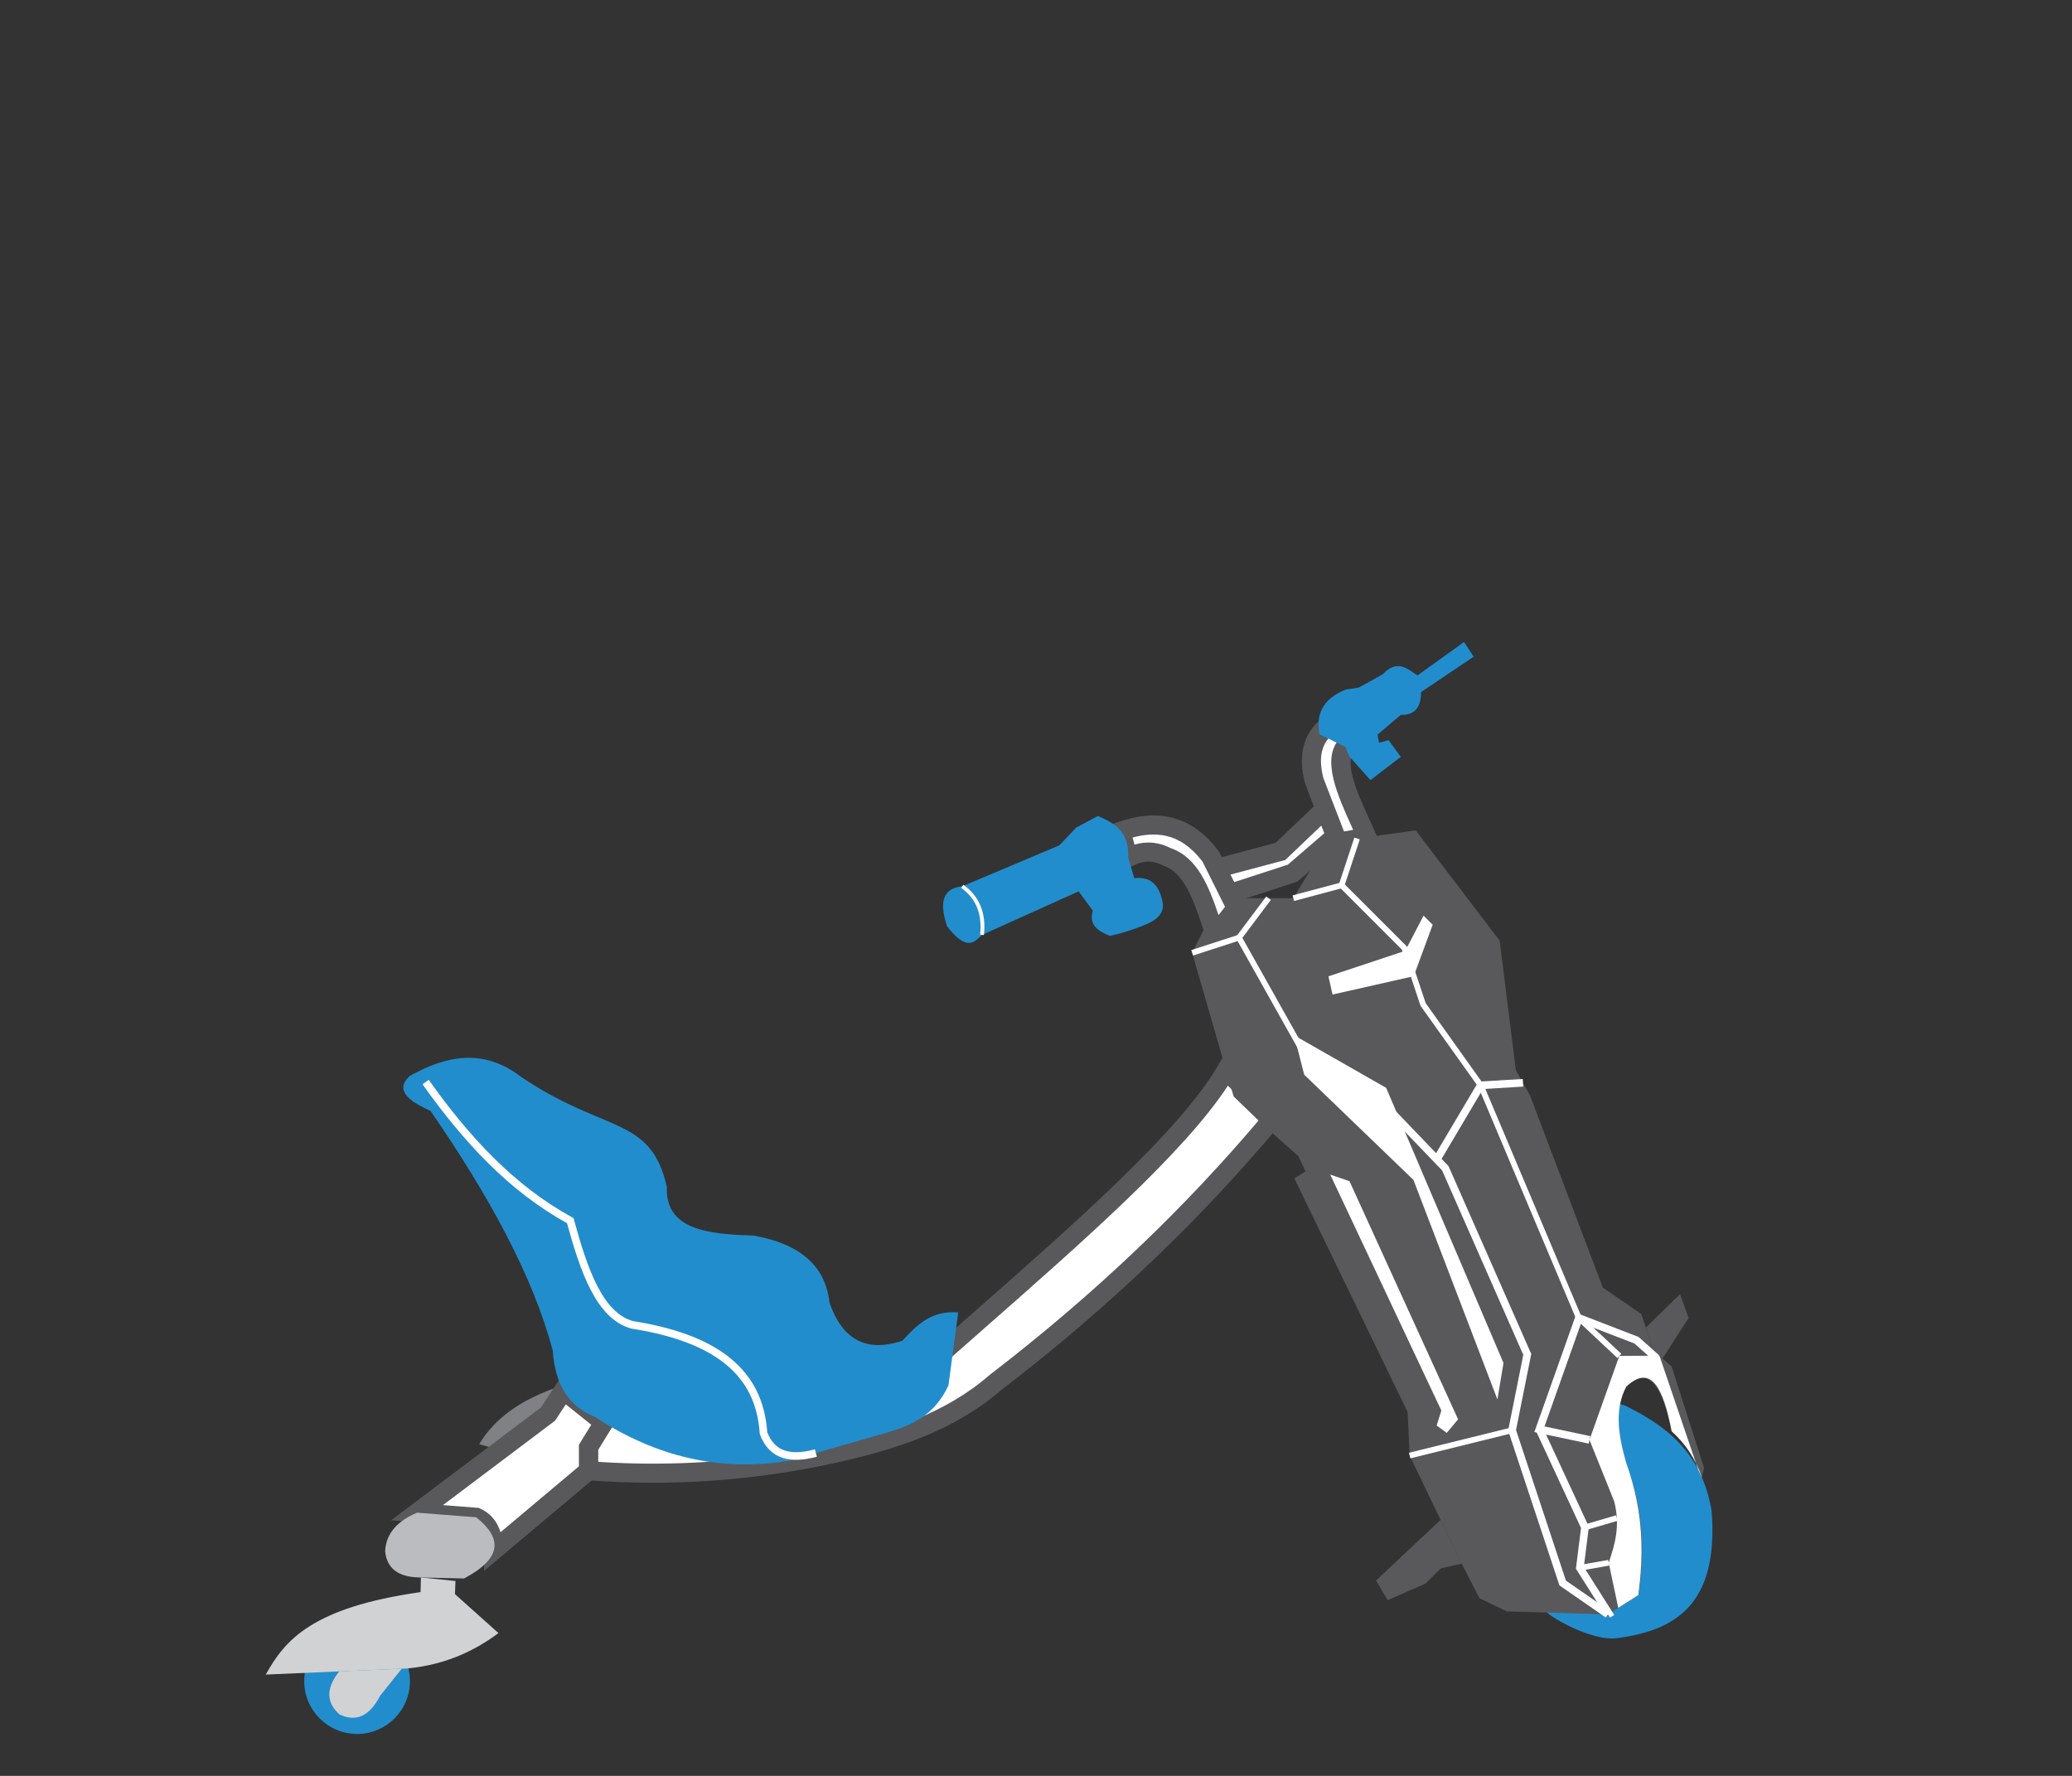 <?xml version="1.0" encoding="utf-8"?>
<!-- Generator: Adobe Illustrator 16.0.0, SVG Export Plug-In . SVG Version: 6.00 Build 0)  -->
<!DOCTYPE svg PUBLIC "-//W3C//DTD SVG 1.1 Tiny//EN" "http://www.w3.org/Graphics/SVG/1.1/DTD/svg11-tiny.dtd">
<svg version="1.1" baseProfile="tiny" id="Layer_2" xmlns="http://www.w3.org/2000/svg" xmlns:xlink="http://www.w3.org/1999/xlink"
	 x="0px" y="0px" width="112.875px" height="96.75px" viewBox="0 0 112.875 96.75" xml:space="preserve">
<rect x="0" y="0" width="112.875" height="96.75" fill="#333333" stroke="none"/>
<polygon fill-rule="evenodd" fill="#FFFFFF" points="66.275,47.311 66.999,48.767 67.025,48.671 70.414,47.569 72.813,45.502 
	72.15,44.097 69.753,46.384 66.275,47.311 "/>
<path fill="#59595B" d="M67.024,47.649l0.204,0.41l2.928-0.952l2.018-1.739l-0.186-0.397l-1.973,1.882L67.024,47.649L67.024,47.649z
	 M66.533,48.999l-1.008-2.026l3.966-1.056l2.822-2.692l1.137,2.414l-2.776,2.394l-3.222,1.047l-0.313,1.141L66.533,48.999
	L66.533,48.999z"/>
<path fill-rule="evenodd" fill="#808184" d="M26.106,78.678c0.814-1.377,2.257-2.455,4.467-3.171l-0.72,1.531l-2.613,1.967
	C26.863,78.896,26.485,78.788,26.106,78.678L26.106,78.678z"/>
<path fill-rule="evenodd" fill="#228DCD" d="M88.531,76.577c2.135,1.062,4.167,2.469,4.713,5.753
	c0.395,5.122-2.016,6.504-5.153,6.915c-1.322,0.188-3.566-1.104-3.804-1.394l1.131-7.644l0.716-4.354
	C86.934,76.095,87.733,76.335,88.531,76.577L88.531,76.577z"/>
<path fill-rule="evenodd" fill="#FFFFFF" d="M66.797,58.32c-2.37,4.05-9.146,9.794-15.451,15.357L32.94,76.984l-0.882,1.874
	c0,0.423,0,0.844,0,1.268c4.821,0.372,9.25-0.062,13.112-0.888c3.535-0.756,6.595-1.79,9.042-3.907
	c5.791-4.444,10.833-9.261,15.155-14.438C68.511,60.035,67.653,59.177,66.797,58.32L66.797,58.32z"/>
<path fill="#59595B" d="M66.892,59.149c-2.405,3.669-7.885,8.485-13.366,13.302c-0.648,0.569-1.297,1.139-1.835,1.615l-0.109,0.096
	l-18.285,3.286l-0.717,1.522v0.671c2.087,0.138,4.097,0.126,6.014-0.003c2.294-0.155,4.459-0.479,6.469-0.908
	c1.746-0.373,3.367-0.813,4.842-1.415c1.46-0.597,2.79-1.356,3.969-2.377l0.024-0.021c2.881-2.21,5.575-4.512,8.085-6.906
	c2.391-2.278,4.616-4.642,6.682-7.088L66.892,59.149L66.892,59.149z M52.842,71.669c5.705-5.014,11.41-10.026,13.507-13.612
	l0.34-0.58l3.382,3.384l-0.305,0.365c-2.171,2.601-4.525,5.114-7.067,7.537c-2.535,2.418-5.256,4.743-8.163,6.974
	c-1.264,1.09-2.683,1.901-4.24,2.537c-1.551,0.634-3.227,1.09-5.017,1.473c-2.054,0.44-4.269,0.77-6.616,0.929
	c-2.114,0.143-4.335,0.146-6.643-0.031l-0.482-0.038v-1.862l1.046-2.223l18.528-3.329C51.746,72.634,52.294,72.152,52.842,71.669
	L52.842,71.669z"/>
<path fill-rule="evenodd" fill="#FFFFFF" d="M61.064,45.281c1.788-0.623,3.466-0.497,4.887,1.379l1.394,2.802l-0.746,0.96
	c-0.175,0.046-0.35,0.092-0.523,0.138c-0.571-1.67-1.102-3.398-2.494-3.872c-0.839-0.431-1.503-0.278-2.122,0.027
	C61.329,46.236,61.196,45.759,61.064,45.281L61.064,45.281z"/>
<path fill="#59595B" d="M60.895,44.79c0.98-0.341,1.941-0.475,2.867-0.264c0.938,0.215,1.813,0.775,2.604,1.819l0.031,0.04
	c0.521,1.046,1.04,2.091,1.561,3.137l-1.055,1.355l-1.163,0.307l-0.231-0.682c-0.502-1.478-1.005-2.954-2.094-3.324l-0.028-0.01
	l-0.04-0.021c-0.328-0.167-0.614-0.222-0.875-0.205c-0.269,0.017-0.526,0.111-0.781,0.237l-0.563,0.278l-0.689-2.509L60.895,44.79
	L60.895,44.79z M63.529,45.54c-0.576-0.132-1.191-0.083-1.831,0.088l0.107,0.389c0.191-0.058,0.39-0.098,0.6-0.11
	c0.423-0.028,0.876,0.051,1.373,0.299c1.454,0.512,2.056,2.046,2.605,3.646l0.351-0.45l-1.229-2.467
	C64.886,46.127,64.224,45.698,63.529,45.54L63.529,45.54z"/>
<path fill-rule="evenodd" fill="#FFFFFF" d="M72.646,39.331c-1.179,0.719-1.412,1.842-1.047,3.223l1.288,3.33l1.576-0.275
	c-0.934-2.114-2.21-4.46-0.737-5.295C73.323,39.945,73.051,39.697,72.646,39.331L72.646,39.331z"/>
<path fill="#59595B" d="M72.606,39.996c-0.287,0.243-0.471,0.528-0.563,0.845c-0.131,0.44-0.102,0.966,0.053,1.558l1.121,2.899
	l0.5-0.088l-0.023-0.047c-0.845-1.863-1.705-3.762-0.76-4.869L72.606,39.996L72.606,39.996z M71.046,40.548
	c0.195-0.668,0.624-1.229,1.33-1.662l0.332-0.203l1.899,1.727l-0.624,0.354c-0.909,0.516-0.116,2.262,0.659,3.972
	c0.104,0.231,0.209,0.461,0.298,0.662l0.269,0.607l-2.651,0.464c-0.485-1.253-0.968-2.507-1.454-3.76l-0.006-0.023
	C70.891,41.907,70.857,41.188,71.046,40.548L71.046,40.548z"/>
<path fill-rule="evenodd" fill="#59595B" d="M64.945,51.91l0.606-1.212l1.047-0.276l1.158-1.488h2.699l1.763-2.921l1.71-0.331
	l3.196-0.441l4.573,6.008l0.882,7.054l0.771,1.377l3.968,10.471l2.095,1.434l0.66,1.984l0.993,0.881l1.763,5.511
	c-0.036,0.184-0.072,0.367-0.11,0.551c-0.354-0.926-0.856-1.792-1.652-2.535c-0.535-2.556-1.321-3.616-2.479-2.425
	c-0.662,1.157-0.441,2.608,0,4.133c0.937,2.566,1.046,4.949,0.66,7.22l-1.653,1.048l-5.51-0.165l-1.488-0.717l-1.048-2.04
	l-2.755-5.729l-0.11-2.37l-6.172-12.73l0.606-0.386l-0.387-0.827l-1.983-1.763l-1.543-1.488L64.945,51.91L64.945,51.91z"/>
<polygon fill-rule="evenodd" fill="#FFFFFF" points="70.497,56.401 75.513,59.266 81.905,74.256 81.574,76.241 77,64.282 
	71.049,58.55 70.497,56.401 "/>
<path fill-rule="evenodd" fill="#FFFFFF" d="M90.401,73.858l-2.187,0.013l-1.626,4.573c0.45,1.121,0.9,2.241,1.352,3.361
	c0.336,1.355,0.028,2.352-0.304,3.335l0.521,2.453c0.363-0.229,0.728-0.459,1.09-0.69c0.295-2.183,0.316-4.485-0.66-7.22
	c-0.407-1.433-0.663-2.845,0-4.133c1.394-1.31,2.043,0.162,2.479,2.425c0.764,0.682,1.319,1.523,1.652,2.535l-0.208-0.446
	L90.401,73.858L90.401,73.858z"/>
<polygon fill-rule="evenodd" fill="#59595B" points="89.66,72.323 91.521,70.507 91.99,71.804 90.57,74.007 90.074,73.568 
	89.66,72.323 "/>
<path fill-rule="evenodd" fill="#228DCD" d="M19.452,88.708c1.591,0,2.88,1.289,2.88,2.879c0,1.591-1.289,2.879-2.88,2.879
	c-1.59,0-2.879-1.288-2.879-2.879C16.573,89.998,17.862,88.708,19.452,88.708L19.452,88.708z"/>
<polygon fill-rule="evenodd" fill="#59595B" points="74.962,86.105 78.479,82.803 79.631,85.189 78.488,85.443 77.661,86.269 
	75.595,87.178 74.962,86.105 "/>
<polygon fill="#FFFFFF" points="69.23,49.027 67.679,51.095 71.048,57.095 70.775,57.249 67.309,51.071 68.981,48.84 69.23,49.027 
	"/>
<polygon fill="#FFFFFF" points="67.542,51.231 64.994,52.057 64.896,51.761 67.445,50.934 67.542,51.231 "/>
<path fill="#FFFFFF" d="M75.761,60.249l3.15,3.282c1.506,3.41,3.004,6.822,4.506,10.233l-0.829,4.143l2.717,8.204l2.408,1.668
	l-0.235,0.343l-2.526-1.749c-0.93-2.813-1.861-5.625-2.794-8.439l0.825-4.122L78.56,63.763l-3.099-3.227L75.761,60.249
	L75.761,60.249z"/>
<polygon fill="#FFFFFF" points="82.409,78.072 76.831,79.45 76.756,79.147 82.336,77.769 82.409,78.072 "/>
<polygon fill="#FFFFFF" points="88.108,73.985 85.88,71.895 80.529,59.206 77.383,54.792 76.368,51.734 72.908,48.273 73.78,45.633 
	74.076,45.731 73.264,48.188 76.639,51.562 77.664,54.647 80.801,59.051 86.142,71.712 88.323,73.757 88.108,73.985 "/>
<polygon fill="#FFFFFF" points="82.979,59.198 80.787,59.33 78.477,63.228 78.118,63.016 80.542,58.927 82.954,58.783 
	82.979,59.198 "/>
<path fill="#FFFFFF" d="M86.546,78.648l-2.961-0.628l2.301-6.487c1.125,0.435,2.251,0.869,3.377,1.304l1.118,0.997l-0.276,0.311
	l-1.063-0.949l-2.906-1.12l-1.997,5.636l2.494,0.529L86.546,78.648L86.546,78.648z"/>
<polygon fill="#FFFFFF" points="84.05,77.778 86.556,83.178 86.28,85.368 87.936,87.981 87.707,88.125 87.595,87.951 87.474,88.028 
	85.85,85.463 86.128,83.244 83.672,77.953 84.05,77.778 "/>
<polygon fill="#FFFFFF" points="87.663,85.293 86.093,85.569 86.039,85.262 87.608,84.986 87.663,85.293 "/>
<polygon fill="#FFFFFF" points="88.121,82.853 86.385,83.36 86.298,83.062 88.035,82.555 88.121,82.853 "/>
<path fill-rule="evenodd" fill="#FFFFFF" d="M30.701,75.748l-0.847,1.291l-7.137,5.373c1.075,0.084,2.149,0.165,3.224,0.248
	c0.746,0.347,0.925,1.031,0.937,1.818l5.181-4.353v-1.268l0.834-1.359L30.701,75.748L30.701,75.748z"/>
<path fill="#59595B" d="M30.823,76.511l-0.581,0.885l-6.113,4.603l1.945,0.15l0.085,0.039c0.5,0.23,0.812,0.58,1,1.005
	c0.041,0.091,0.076,0.187,0.104,0.285l4.274-3.593v-1.173l0.672-1.094L30.823,76.511L30.823,76.511z M29.467,76.682l1.113-1.695
	l2.996,2.393l-0.997,1.622v1.363l-6.205,5.214l-0.015-1.094c-0.004-0.33-0.042-0.632-0.148-0.869
	c-0.08-0.181-0.209-0.333-0.411-0.445l-4.494-0.346L29.467,76.682L29.467,76.682z"/>
<path fill-rule="evenodd" fill="#228DCD" d="M22.308,58.627c2.028-1.143,4.056-1.52,6.084,0.044
	c4.585,3.101,7.054,2.102,7.936,5.995c-0.091,2.319,2.205,2.576,4.717,2.646c2.563,0.452,3.932,1.68,4.144,3.66
	c0.664,1.898,1.893,2.761,3.968,2.071c0.774-0.833,1.553-1.662,3.042-1.542c-0.176,1.321-0.353,2.645-0.529,3.967
	c-0.771,1.691-2.077,2.21-3.439,2.603c-1.734,0.498-3.468,0.998-5.202,1.498c-3.781,0.646-7.313-0.204-10.625-2.38
	c-1.411-0.56-2.175-1.764-2.293-3.616c-1.07-4.031-3.469-8.431-6.657-13.05C22.266,59.986,21.495,59.4,22.308,58.627L22.308,58.627z
	"/>
<path fill-rule="evenodd" fill="#BBBCBF" d="M22.717,82.412c1.075,0.084,2.149,0.165,3.224,0.248
	c1.35,1.079,1.516,2.182-0.662,3.336c-0.808-0.021-1.616-0.039-2.425-0.057c-1.122-0.017-1.78-0.462-1.874-1.433
	C21.036,83.485,21.708,82.844,22.717,82.412L22.717,82.412z"/>
<path fill-rule="evenodd" fill="#D0D2D3" d="M14.479,91.23c1.037-1.874,2.519-3.653,8.432-4.492l0.018-0.798l1.883,0.192
	l-0.028,0.716c0.79,0.707,1.58,1.414,2.37,2.122c-1.584,1.187-3.255,1.769-4.987,1.929C19.604,91.008,17.041,91.12,14.479,91.23
	L14.479,91.23z"/>
<path fill-rule="evenodd" fill="#D0D2D3" d="M18.481,91.056c-0.743,0.934-0.706,1.711,0.02,2.35
	c0.837,0.391,1.588,0.171,2.205-1.019l1.182-1.477C20.752,90.959,19.617,91.008,18.481,91.056L18.481,91.056z"/>
<path fill="#FFFFFF" d="M23.355,58.829c1.088,1.53,2.247,2.972,3.532,4.245c1.281,1.27,2.688,2.375,4.279,3.243l0.079,0.042
	l0.022,0.086c0.366,1.346,0.76,2.627,1.277,3.627c0.5,0.967,1.115,1.667,1.932,1.9c2.628,0.414,4.402,1.188,5.547,2.227
	c1.156,1.047,1.67,2.354,1.774,3.829c0.209,0.543,0.537,0.858,0.957,0.996c0.445,0.148,1.003,0.107,1.639-0.065l0.107,0.403
	c-0.711,0.191-1.348,0.233-1.876,0.059c-0.547-0.181-0.968-0.584-1.226-1.275l-0.01-0.03l-0.002-0.028
	c-0.092-1.384-0.566-2.607-1.64-3.581c-1.089-0.987-2.797-1.726-5.349-2.125l-0.016-0.003l-0.008-0.003
	c-0.949-0.268-1.645-1.044-2.197-2.111c-0.525-1.015-0.921-2.289-1.286-3.625c-1.596-0.882-3.009-1.995-4.295-3.271
	c-1.303-1.292-2.477-2.749-3.578-4.298L23.355,58.829L23.355,58.829z"/>
<polygon fill-rule="evenodd" fill="#FFFFFF" points="72.068,63.632 73.667,64.184 79.673,77.356 78.847,78.347 78.02,77.741 
	78.296,76.86 72.068,63.632 "/>
<path fill="#59595B" d="M72.136,63.437l1.682,0.579l6.099,13.371l-1.034,1.243l-1.104-0.81l0.296-0.945l-6.403-13.6L72.136,63.437
	L72.136,63.437z M73.516,64.352l-1.05-0.361l6.053,12.854l-0.255,0.817l0.549,0.402l0.618-0.74L73.516,64.352L73.516,64.352z"/>
<path fill-rule="evenodd" fill="#228DCD" d="M52.421,48.286l5.291-2.232l0.91-0.964c0.395-0.211,0.789-0.422,1.184-0.634
	c0.897,0.38,1.718,0.844,1.653,2.259c0.11,0.377,0.222,0.753,0.332,1.13c0.848-0.101,1.328,0.331,1.515,1.186
	c0.163,0.538-0.081,0.977-0.799,1.295c-0.68,0.296-1.36,0.513-2.039,0.661c-0.661-0.256-1.159-0.606-0.937-1.378l-0.771-1.047
	c-1.755,0.791-3.509,1.58-5.263,2.371c-0.437,0.436-0.869,0.883-1.901-0.469C51.179,49.242,51.295,48.403,52.421,48.286
	L52.421,48.286z"/>
<path fill="#FFFFFF" d="M52.482,48.201c0.428,0.309,0.741,0.689,0.931,1.147c0.189,0.454,0.255,0.984,0.187,1.594l-0.207-0.022
	c0.063-0.574,0.003-1.069-0.171-1.492c-0.174-0.421-0.464-0.771-0.86-1.058L52.482,48.201L52.482,48.201z"/>
<path fill-rule="evenodd" fill="#228DCD" d="M71.886,40.007c-0.185-1.002,0.063-1.88,1.422-2.44l0.717-0.11
	c0.431-0.239,0.862-0.478,1.295-0.717c0.795-0.843,1.333-0.314,1.901,0.055l2.534-1.818l0.524,0.8
	c-0.956,0.643-1.911,1.286-2.866,1.929c0.005,0.86-0.372,1.262-1.103,1.24l-1.268,1.075l0.083,0.441l0.523-0.137l0.661,0.909
	l-1.652,1.267L73.5,41.204l-0.203-0.511C72.827,40.464,72.356,40.236,71.886,40.007L71.886,40.007z"/>
<polygon fill="#FFFFFF" points="73.126,48.382 70.496,49.084 70.416,48.782 73.046,48.08 73.126,48.382 "/>
<polygon fill-rule="evenodd" fill="#FFFFFF" points="72.369,53.19 76.553,51.8 77.551,49.883 78.047,50.38 77.014,53.183 
	72.591,54.183 72.369,53.19 "/>
</svg>

